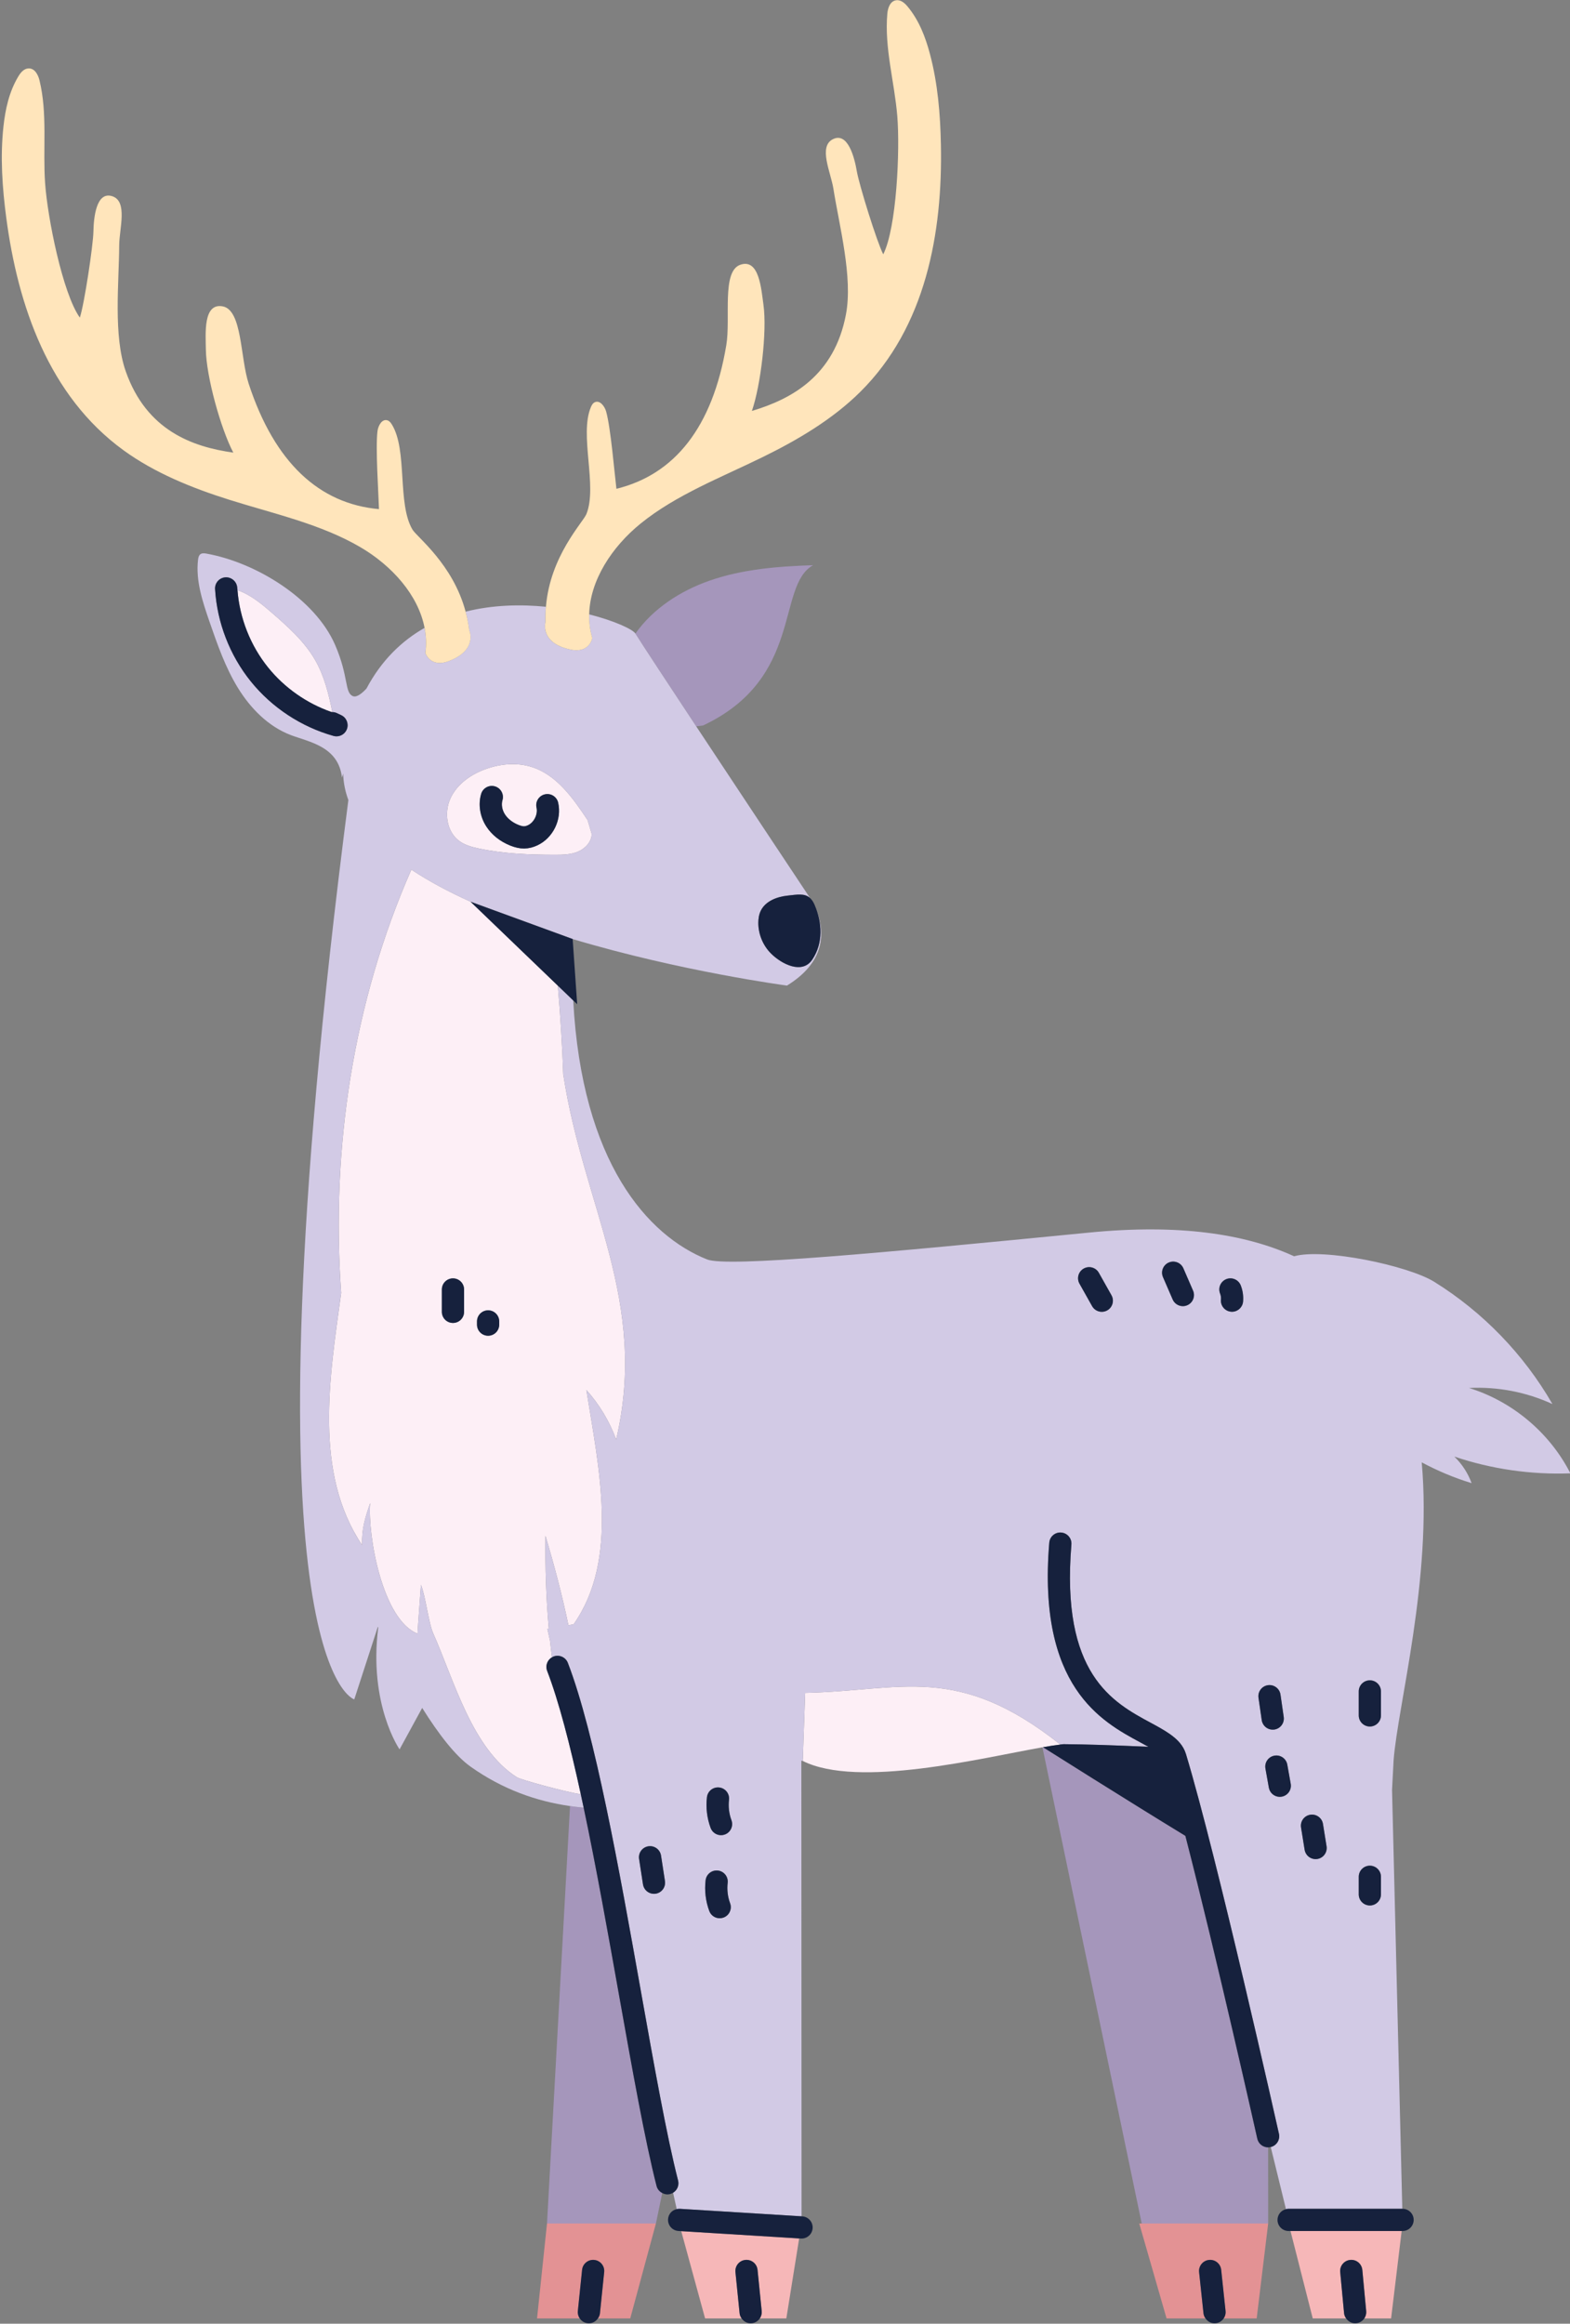 <?xml version="1.0" encoding="UTF-8"?><svg xmlns="http://www.w3.org/2000/svg" xmlns:xlink="http://www.w3.org/1999/xlink" height="425.3" preserveAspectRatio="xMidYMid meet" version="1.0" viewBox="68.7 0.3 287.4 425.3" width="287.4" zoomAndPan="magnify"><rect x="68.7" y="0.3" width="287.4" height="425.3" fill="#808080" stroke="none"/><g id="change1_1"><path d="M197.41,133.078c18.442-8.691,13.354-25.542,20.132-29.331c-6.406,0.207-12.89,0.715-18.941,2.824 c-5.336,1.86-10.35,5.1-13.582,9.687c1.296,2.067,5.832,8.964,11.132,16.982L197.41,133.078z" fill="#A596BB"/></g><g id="change1_2"><path d="M188.891,400.405c-2.121-8.281-4.438-21.281-6.892-35.045c-2.02-11.333-4.18-23.435-6.458-34.217 c-0.828-0.073-1.659-0.169-2.493-0.288l-4.214,76.409h19.936l1.157-5.586C189.436,401.418,189.04,400.984,188.891,400.405z" fill="#A596BB"/></g><g id="change2_1"><path d="M167.009,424.631h7.817c-0.259-0.382-0.398-0.848-0.347-1.343l0.777-7.55 c0.115-1.117,1.122-1.931,2.23-1.814c1.117,0.115,1.929,1.114,1.814,2.23l-0.777,7.55c-0.036,0.352-0.184,0.654-0.372,0.926h5.918 l4.7-17.369h-19.936L167.009,424.631z" fill="#E39294"/></g><g id="change1_3"><path d="M298.855,391.733c-0.091-0.405-7.383-33.014-13.164-55.422c-10.714-6.531-25.77-16.044-26.065-16.23 c-0.033,0.006-0.068,0.012-0.101,0.018l18.175,87.163h23.148l-0.008-13.939c-0.001,0-0.002,0-0.003,0 C299.906,393.324,299.067,392.68,298.855,391.733z" fill="#A596BB"/></g><g id="change2_2"><path d="M277.249,407.262l4.999,17.369h7.129c-0.187-0.27-0.333-0.571-0.37-0.92l-0.802-7.55 c-0.119-1.116,0.689-2.117,1.806-2.236c1.117-0.12,2.117,0.691,2.235,1.807l0.802,7.55c0.053,0.497-0.085,0.965-0.345,1.349h6.041 l2.104-17.369H277.7H277.249z" fill="#E39294"/></g><g id="change3_1"><path d="M315.12,424.631c-0.192-0.277-0.341-0.586-0.375-0.946l-0.709-7.548c-0.106-1.118,0.715-2.109,1.833-2.214 c1.123-0.111,2.108,0.715,2.214,1.833l0.709,7.551c0.046,0.489-0.093,0.947-0.349,1.324h4.909l1.932-16h-20.349l4.071,16H315.12z" fill="#F6B7B8"/></g><g id="change3_2"><path d="M204.462,424.631c-0.189-0.273-0.336-0.577-0.372-0.93l-0.762-7.55c-0.112-1.118,0.701-2.114,1.818-2.226 c1.108-0.116,2.113,0.7,2.226,1.818l0.762,7.55c0.05,0.494-0.089,0.958-0.347,1.339h4.857l2.349-14.641l-21.589-1.332l4.367,15.972 H204.462z" fill="#F6B7B8"/></g><g id="change4_1"><path d="M171.811,197.057c-0.183-5.278-0.515-10.739-0.998-16.362l-15.978-15.357l0.015,0.005 c-3.95-1.785-7.63-3.741-10.849-5.878c-10.654,24.197-14.74,51.096-12.846,77.481c-2.138,15.562-5.052,32.905,3.83,46.152 c-0.093-2.978,0.51-4.873,1.474-7.692c-0.468,5.865,2.215,21.344,8.674,23.894c0.083-1.821,0.486-6.814,0.621-8.94 c0.836,1.987,1.374,6.932,2.268,8.94c3.78,8.488,7.114,21.118,15.309,26.29c0.732,0.462,8.624,2.614,11.692,3.12 c-1.972-9.078-4.031-17.062-6.165-22.598c-0.365-0.949,0.032-1.998,0.889-2.488c-0.135-1.017-0.258-2.036-0.368-3.057l-0.48-2.149 l0.262-0.045c-0.504-5.565-0.672-11.205-0.61-16.982c1.606,5.399,3.054,10.842,4.2,16.359l0.955-0.165 c8.384-11.961,4.591-28.678,2.334-42.884c2.369,2.642,4.231,5.738,5.454,9.07c5.925-25.409-5.942-42.451-9.671-66.752 L171.811,197.057z M153.652,240.402c0,1.123-0.91,2.033-2.033,2.033c-1.122,0-2.033-0.91-2.033-2.033v-4.094 c0-1.123,0.91-2.033,2.033-2.033c1.122,0,2.033,0.91,2.033,2.033V240.402z M160.085,242.741c0,1.123-0.91,2.033-2.033,2.033 c-1.122,0-2.033-0.91-2.033-2.033v-0.585c0-1.123,0.91-2.033,2.033-2.033c1.122,0,2.033,0.91,2.033,2.033V242.741z" fill="#FDEFF6"/></g><g id="change4_2"><path d="M216.088,310.141l-0.436,12.46c10.152,5.076,32.754-0.547,43.874-2.502c0.033-0.006,0.068-0.012,0.101-0.018 c1.205-0.211,2.277-0.379,3.175-0.483c-0.005-0.004-0.01-0.008-0.015-0.012C243.878,304.618,233.786,309.77,216.088,310.141z" fill="#FDEFF6"/></g><g id="change4_3"><path d="M152.809,154.25c1.038,0.747,2.31,1.085,3.562,1.35c4.573,0.967,9.276,1.148,13.95,1.147 c1.423,0,2.888-0.025,4.198-0.582c1.309-0.556,2.483-1.798,2.498-3.221l-0.75-2.541c-2.666-4.018-5.684-8.309-10.288-9.743 c-2.668-0.831-5.594-0.57-8.232,0.351c-2.743,0.958-5.338,2.739-6.568,5.371C149.948,149.015,150.451,152.553,152.809,154.25z M156.783,145.592c0.324-1.076,1.466-1.683,2.532-1.361c1.076,0.324,1.685,1.457,1.362,2.532c-0.238,0.791-0.064,1.782,0.455,2.586 c0.525,0.818,1.411,1.507,2.492,1.94c0.425,0.17,0.778,0.248,1.006,0.245c0.208-0.005,0.458-0.072,0.72-0.197 c1.124-0.533,1.839-2.007,1.564-3.22c-0.249-1.094,0.438-2.183,1.532-2.432c1.1-0.252,2.185,0.439,2.432,1.532 c0.701,3.086-0.928,6.437-3.787,7.793c-0.789,0.374-1.591,0.572-2.385,0.588c-0.032,0.001-0.062,0.001-0.094,0.001 c-0.782,0-1.6-0.176-2.5-0.537c-1.886-0.756-3.408-1.97-4.4-3.515C156.552,149.746,156.204,147.519,156.783,145.592z" fill="#FDEFF6"/></g><g id="change4_4"><path d="M129.537,130.626c-0.67-3.306-1.474-6.611-3.147-9.521c-1.968-3.421-4.982-6.096-7.962-8.684 c-1.891-1.642-3.928-3.318-6.257-4.1c0.401,5.131,2.374,10.139,5.606,14.146c3.001,3.72,7.074,6.574,11.591,8.146 C129.424,130.611,129.481,130.624,129.537,130.626z" fill="#FDEFF6"/></g><g id="change5_1"><path d="M198.145,230.812c-10.866-4.325-22.94-17.749-24.511-47.406l-2.821-2.711 c0.483,5.622,0.816,11.083,0.998,16.362l0.011-0.037c3.728,24.301,15.596,41.343,9.671,66.752c-1.223-3.332-3.085-6.428-5.454-9.07 c2.257,14.206,6.05,30.924-2.334,42.884l-0.955,0.165c-1.147-5.517-2.594-10.96-4.2-16.359c-0.062,5.777,0.106,11.417,0.61,16.982 l-0.262,0.045l0.48,2.149c0.11,1.021,0.233,2.04,0.368,3.057c0.089-0.051,0.179-0.102,0.277-0.14 c0.001-0.001,0.003-0.001,0.005-0.001c1.043-0.396,2.219,0.121,2.622,1.167c4.945,12.834,9.411,37.889,13.351,59.994 c2.44,13.688,4.744,26.616,6.828,34.751c0.226,0.886-0.173,1.778-0.915,2.231l0.668,2.997c0.181-0.039,0.368-0.064,0.566-0.054 l22.282,1.374l-0.036-83.375c0.096,0.003,0.193,0.006,0.257,0.032l0.436-12.46c17.699-0.372,27.79-5.524,46.699,9.445 c0.198-0.02,0.399-0.04,0.596-0.06c4.052,0.02,9.53,0.209,15.534,0.482c-0.465-0.262-0.959-0.529-1.474-0.806 c-7.056-3.8-18.866-10.159-16.667-36.551c0.094-1.119,1.077-1.958,2.195-1.857c1.118,0.093,1.949,1.075,1.857,2.194 c-1.978,23.738,7.571,28.88,14.543,32.635c1.252,0.674,2.422,1.314,3.433,2.02c1.422,0.993,2.518,2.119,2.993,3.689 c5.689,18.814,16.913,69.01,17.026,69.515c0.242,1.081-0.429,2.151-1.501,2.413l2.784,11.369c0.155-0.038,0.315-0.064,0.482-0.064 h20.813l-1.875-76.664l0.287-5.46c0.76-9.919,7.066-33.205,5.145-54.491c2.909,1.552,5.959,2.844,9.128,3.805 c-0.664-1.833-1.755-3.51-3.162-4.861c6.818,2.297,14.057,3.34,21.246,3.064c-3.76-7.406-10.615-13.177-18.553-15.62 c5.227-0.268,10.515,0.75,15.268,2.941c-5.228-9.082-12.731-16.842-21.632-22.372c-4.786-2.974-20.237-6.209-25.659-4.675 c-8.996-4.121-21.161-5.941-37.515-4.338C230.118,229.618,201.812,232.272,198.145,230.812z M299.079,311.04 c-0.161-1.111,0.607-2.142,1.719-2.304c1.105-0.161,2.144,0.607,2.304,1.719l0.593,4.095c0.161,1.111-0.61,2.142-1.72,2.302 c-0.099,0.015-0.197,0.021-0.294,0.021c-0.994,0-1.863-0.729-2.009-1.742L299.079,311.04z M303.329,329.136 c-0.12,0.022-0.24,0.032-0.359,0.032c-0.966,0-1.824-0.692-1.998-1.677l-0.625-3.499c-0.199-1.105,0.537-2.162,1.642-2.359 c1.105-0.201,2.162,0.537,2.359,1.642l0.625,3.505C305.172,327.884,304.434,328.94,303.329,329.136z M309.851,340.542 c-0.109,0.018-0.217,0.026-0.324,0.026c-0.981,0-1.843-0.711-2.005-1.71l-0.655-4.082c-0.18-1.108,0.574-2.151,1.682-2.33 c1.11-0.177,2.153,0.575,2.33,1.683l0.658,4.084C311.714,339.322,310.96,340.364,309.851,340.542z M321.495,347.018 c0,1.123-0.91,2.033-2.033,2.033c-1.122,0-2.033-0.91-2.033-2.033v-3.217c0-1.123,0.91-2.033,2.033-2.033 c1.122,0,2.033,0.91,2.033,2.033V347.018z M321.495,314.264c0,1.123-0.91,2.033-2.033,2.033c-1.122,0-2.033-0.91-2.033-2.033v-4.387 c0-1.123,0.91-2.033,2.033-2.033c1.122,0,2.033,0.91,2.033,2.033V314.264z M293.189,234.414c1.043-0.412,2.224,0.099,2.637,1.144 c0.371,0.94,0.517,1.97,0.426,2.979c-0.098,1.055-0.983,1.847-2.022,1.847c-0.062,0-0.126-0.003-0.188-0.009 c-1.118-0.103-1.941-1.092-1.839-2.21c0.036-0.378-0.02-0.763-0.159-1.114C291.633,236.006,292.145,234.825,293.189,234.414z M282.651,231.375c1.031-0.444,2.227,0.027,2.673,1.057l1.771,4.087c0.447,1.03-0.026,2.226-1.056,2.673 c-0.263,0.114-0.537,0.168-0.807,0.168c-0.786,0-1.534-0.459-1.866-1.225l-1.771-4.087 C281.148,233.018,281.622,231.822,282.651,231.375z M267.084,232.48c0.979-0.549,2.219-0.203,2.768,0.776l2.311,4.11 c0.55,0.979,0.202,2.218-0.775,2.768c-0.315,0.177-0.658,0.261-0.995,0.261c-0.711,0-1.4-0.373-1.773-1.037l-2.311-4.111 C265.758,234.269,266.106,233.03,267.084,232.48z M188.724,346.895c-0.105,0.017-0.209,0.024-0.312,0.024 c-0.986,0-1.851-0.719-2.006-1.723l-0.717-4.66c-0.171-1.11,0.592-2.147,1.7-2.317c1.098-0.173,2.148,0.59,2.317,1.7l0.717,4.657 C190.594,345.686,189.834,346.723,188.724,346.895z M201.153,351.262c-0.234,0.087-0.472,0.128-0.708,0.128 c-0.826,0-1.601-0.507-1.906-1.326c-0.663-1.785-0.896-3.73-0.672-5.623c0.13-1.115,1.146-1.912,2.255-1.781 c1.116,0.131,1.914,1.141,1.781,2.256c-0.147,1.257,0.007,2.548,0.447,3.734C202.741,349.701,202.205,350.871,201.153,351.262z M201.397,336.059c-0.234,0.087-0.472,0.128-0.708,0.128c-0.826,0-1.601-0.507-1.906-1.326c-0.663-1.787-0.896-3.732-0.671-5.625 c0.131-1.114,1.126-1.91,2.258-1.779c1.114,0.132,1.911,1.143,1.779,2.258c-0.148,1.255,0.005,2.546,0.446,3.732 C202.985,334.498,202.449,335.668,201.397,336.059z" fill="#D2CAE5"/></g><g id="change5_2"><path d="M217.82 165.912L217.821 165.914 217.822 165.915 217.821 165.913z" fill="#D2CAE5"/></g><g id="change5_3"><path d="M112.249,126.196c2.305,3.751,5.562,7.07,9.675,8.638c3.372,1.286,8.715,2.058,9.376,7.776l0.218-0.723 c0.044,1.676,0.377,3.289,0.954,4.843c-20.511,158.655,1.08,164.602,1.08,164.602l4.318-13.288c0.022,0.046,0.046,0.092,0.068,0.139 c-1.784,14.103,3.905,22.298,3.905,22.298l4.141-7.588c3.018,4.813,6.073,8.771,8.848,10.741c5.895,4.186,12.103,6.346,18.213,7.221 c0.834,0.119,1.665,0.216,2.493,0.288c-0.172-0.816-0.345-1.631-0.519-2.431c-3.068-0.506-10.96-2.658-11.692-3.12 c-8.195-5.172-11.529-17.803-15.309-26.29c-0.894-2.008-1.432-6.953-2.268-8.94c-0.136,2.126-0.538,7.119-0.621,8.94 c-6.459-2.549-9.142-18.029-8.674-23.894c-0.963,2.819-1.567,4.714-1.474,7.692c-8.883-13.247-5.968-30.59-3.83-46.152 c-1.894-26.385,2.192-53.284,12.846-77.481c3.219,2.137,6.899,4.093,10.849,5.878l18.665,6.819l0.016,0.006l0.009,0.135 c0.001-0.044,0.003-0.088,0.004-0.132c19.835,5.942,39.224,8.514,39.224,8.514c6.709-4.144,7.362-9.384,5.055-14.77 c1.395,3.26,1.618,6.974-0.436,10.027c-1.842,2.737-5.602,0.823-7.559-1.138c-1.466-1.469-2.317-3.534-2.311-5.609 c0.003-0.763,0.12-1.538,0.457-2.223c0.86-1.748,2.938-2.54,4.874-2.749c1.794-0.194,3.154-0.475,4.149,0.449 c-2.868-4.313-12.745-19.177-20.845-31.432c-5.3-8.018-9.836-14.915-11.132-16.982c-0.001-0.001-0.002-0.002-0.003-0.003 c-0.483-0.771-3.754-2.314-8.464-3.513c-0.033,1.449,0.143,2.902,0.564,4.336c0,0-0.468,2.858-3.988,2.111 c-5.698-1.209-4.572-5.059-4.572-5.059c-0.035-0.959,0.007-1.879,0.08-2.779c-4.634-0.463-9.759-0.351-14.704,0.896 c0.285,1.069,0.516,2.183,0.653,3.366c0,0,1.693,3.636-3.756,5.691c-3.367,1.27-4.262-1.485-4.262-1.485 c0.211-1.561,0.141-3.099-0.147-4.599c-4.164,2.365-7.88,5.922-10.633,11.103c-0.683,0.744-1.745,1.695-2.485,1.387 c-1.554-0.648-0.728-3.534-3.246-9.356c-3.666-8.477-14.48-15.105-23.57-16.734c-0.358-0.064-0.756-0.113-1.059,0.087 c-0.335,0.222-0.428,0.667-0.474,1.066c-0.443,3.843,0.838,7.653,2.1,11.31C108.492,118.245,109.945,122.445,112.249,126.196z M151.178,146.383c1.23-2.632,3.825-4.413,6.568-5.371c2.638-0.921,5.565-1.182,8.232-0.351c4.604,1.435,7.622,5.725,10.288,9.743 l0.75,2.541c-0.015,1.423-1.188,2.664-2.498,3.221c-1.309,0.556-2.775,0.582-4.198,0.582c-4.675,0.001-9.377-0.18-13.95-1.147 c-1.252-0.264-2.524-0.602-3.562-1.35C150.451,152.553,149.948,149.015,151.178,146.383z M109.976,105.967 c1.101-0.067,2.084,0.787,2.15,1.907c0.009,0.15,0.033,0.298,0.045,0.447c2.329,0.783,4.366,2.459,6.257,4.1 c2.979,2.587,5.994,5.263,7.962,8.684c1.673,2.91,2.477,6.215,3.147,9.521c0.269,0.01,0.542,0.057,0.801,0.18l0.83,0.393 c0.955,0.452,1.404,1.56,1.035,2.549c-0.303,0.811-1.075,1.321-1.904,1.321c-0.181,0-0.365-0.024-0.549-0.076 c-5.909-1.656-11.284-5.198-15.136-9.972c-3.852-4.776-6.176-10.778-6.544-16.903C108.002,106.997,108.856,106.034,109.976,105.967z" fill="#D2CAE5"/></g><g id="change6_1"><path d="M153.933,112.247c-2.316-8.698-8.907-13.642-9.728-15.02c-2.822-4.741-0.861-14.553-3.778-19.246 c-0.191-0.308-0.425-0.625-0.793-0.744c-1.024-0.331-1.716,1.001-1.835,1.992c-0.374,3.123,0.18,11.126,0.276,14.256 c-10.885-0.97-19.09-8.432-23.85-22.949c-1.571-4.79-1.161-13.503-4.767-14.166c-3.605-0.662-3.107,5.014-3.074,7.886 c0.057,4.897,2.719,14.507,5.025,18.885c-7.497-1.052-15.887-4.048-19.694-14.884c-2.294-6.531-1.232-16.162-1.195-23.066 c0.017-3.056,1.616-8.077-1.3-8.986c-2.916-0.909-3.376,3.977-3.419,6.476c-0.044,2.499-1.674,13.346-2.488,15.752 c-3.159-4.453-5.919-18.326-6.357-24.607c-0.437-6.281,0.466-12.708-1.03-18.83c-0.249-1.014-0.87-2.23-2.021-2.173 c-0.834,0.041-1.425,0.759-1.829,1.429c-1.707,2.823-2.401,6.04-2.747,9.217c-0.605,5.574-0.212,11.178,0.519,16.709 c2.111,15.978,7.751,32.579,21.478,42.546c5.695,4.135,12.479,6.889,19.403,9.065c8.14,2.557,16.707,4.427,23.92,8.648 c5.777,3.381,10.616,8.753,11.773,14.785c0.288,1.5,0.358,3.038,0.147,4.599c0,0,0.895,2.754,4.262,1.485 c5.449-2.055,3.756-5.691,3.756-5.691C154.449,114.43,154.217,113.315,153.933,112.247z" fill="#FFE5BB"/></g><g id="change6_2"><path d="M240.94,26.77c-0.112-5.578-0.569-11.177-2.009-16.595c-0.821-3.089-1.992-6.165-4.106-8.697 c-0.501-0.601-1.194-1.221-2.024-1.136c-1.147,0.117-1.577,1.413-1.669,2.453c-0.556,6.277,1.307,12.494,1.824,18.769 c0.515,6.275-0.12,20.405-2.571,25.284c-1.168-2.255-4.416-12.732-4.837-15.196c-0.421-2.464-1.612-7.224-4.358-5.886 c-2.745,1.339-0.406,6.061,0.071,9.08c1.079,6.82,3.582,16.18,2.299,22.983c-2.127,11.286-9.97,15.514-17.221,17.685 c1.618-4.676,2.799-14.578,2.117-19.427c-0.401-2.845-0.765-8.531-4.229-7.332s-1.744,9.75-2.574,14.723 c-2.515,15.069-9.499,23.683-20.114,26.285c-0.378-3.108-1.037-11.103-1.878-14.134c-0.267-0.961-1.153-2.174-2.115-1.692 c-0.345,0.173-0.529,0.523-0.672,0.856c-2.175,5.079,1.244,14.483-0.83,19.596c-0.617,1.521-6.646,7.653-7.407,16.963 c-0.073,0.901-0.115,1.82-0.08,2.779c0,0-1.125,3.85,4.572,5.059c3.52,0.747,3.988-2.111,3.988-2.111 c-0.421-1.434-0.597-2.887-0.564-4.336c0.141-6.217,4.157-12.358,9.423-16.625c6.493-5.261,14.679-8.402,22.34-12.159 c6.517-3.195,12.808-6.942,17.814-11.889C238.195,60.145,241.264,42.883,240.94,26.77z" fill="#FFE5BB"/></g><g id="change7_1"><path d="M175.255,415.738l-0.777,7.55c-0.051,0.495,0.087,0.961,0.347,1.343c0.326,0.48,0.846,0.823,1.468,0.888 c0.07,0.007,0.14,0.011,0.21,0.011c0.682,0,1.277-0.362,1.648-0.898c0.188-0.272,0.335-0.574,0.372-0.926l0.777-7.55 c0.115-1.117-0.697-2.115-1.814-2.23C176.378,413.808,175.371,414.622,175.255,415.738z" fill="#16213D"/></g><g id="change7_2"><path d="M290.012,413.926c-1.117,0.118-1.925,1.12-1.806,2.236l0.802,7.55c0.037,0.35,0.183,0.65,0.37,0.92 c0.37,0.537,0.966,0.898,1.648,0.898c0.071,0,0.144-0.003,0.217-0.011c0.62-0.066,1.137-0.409,1.461-0.887 c0.26-0.383,0.398-0.852,0.345-1.349l-0.802-7.55C292.129,414.616,291.129,413.806,290.012,413.926z" fill="#16213D"/></g><g id="change7_3"><path d="M285.692,336.311c5.781,22.408,13.073,55.016,13.164,55.422c0.212,0.947,1.051,1.591,1.982,1.591 c0.001,0,0.002,0,0.003,0c0.145,0,0.293-0.016,0.442-0.049c0.014-0.003,0.026-0.01,0.04-0.013c1.071-0.263,1.742-1.332,1.501-2.413 c-0.112-0.505-11.337-50.701-17.026-69.515c-0.475-1.57-1.571-2.697-2.993-3.689c-1.011-0.706-2.181-1.346-3.433-2.02 c-6.973-3.755-16.522-8.897-14.543-32.635c0.093-1.119-0.738-2.101-1.857-2.194c-1.118-0.101-2.101,0.738-2.195,1.857 c-2.199,26.392,9.611,32.751,16.667,36.551c0.514,0.277,1.008,0.544,1.474,0.806c-6.003-0.272-11.482-0.461-15.534-0.482 c-0.197,0.02-0.398,0.04-0.596,0.06c0.005,0.004,0.01,0.008,0.015,0.012c-0.899,0.104-1.97,0.272-3.175,0.483 C259.922,320.267,274.978,329.78,285.692,336.311z" fill="#16213D"/></g><g id="change7_4"><path d="M304.588,408.632h0.349h20.349h0.165c1.122,0,2.033-0.91,2.033-2.033s-0.91-2.033-2.033-2.033h-0.049 h-20.813c-0.167,0-0.327,0.026-0.482,0.064c-0.889,0.217-1.551,1.013-1.551,1.969C302.555,407.722,303.466,408.632,304.588,408.632z" fill="#16213D"/></g><g id="change7_5"><path d="M315.869,413.924c-1.118,0.105-1.939,1.096-1.833,2.214l0.709,7.548c0.033,0.36,0.183,0.669,0.375,0.946 c0.37,0.535,0.963,0.898,1.646,0.898c0.064,0,0.127-0.003,0.192-0.009c0.629-0.059,1.157-0.404,1.485-0.889 c0.255-0.377,0.394-0.836,0.349-1.324l-0.709-7.551C317.977,414.639,316.993,413.813,315.869,413.924z" fill="#16213D"/></g><g id="change7_6"><path d="M215.305,410.01c0.044,0.003,0.086,0.004,0.127,0.004c1.067,0,1.961-0.83,2.027-1.908 c0.069-1.12-0.783-2.085-1.903-2.154l-0.127-0.008l-22.282-1.374c-0.198-0.01-0.385,0.015-0.566,0.054 c-0.884,0.191-1.53,0.921-1.589,1.85c-0.069,1.12,0.783,2.085,1.903,2.154l0.508,0.031l21.589,1.332L215.305,410.01z" fill="#16213D"/></g><g id="change7_7"><path d="M205.146,413.925c-1.117,0.112-1.931,1.109-1.818,2.226l0.762,7.55c0.036,0.353,0.183,0.657,0.372,0.93 c0.37,0.536,0.965,0.898,1.648,0.898c0.069,0,0.138-0.003,0.206-0.011c0.623-0.063,1.145-0.406,1.472-0.888 c0.258-0.381,0.396-0.845,0.347-1.339l-0.762-7.55C207.26,414.625,206.254,413.809,205.146,413.925z" fill="#16213D"/></g><g id="change7_8"><path d="M186.406,345.195c0.155,1.004,1.02,1.723,2.006,1.723c0.103,0,0.208-0.007,0.312-0.024 c1.11-0.171,1.87-1.209,1.699-2.318l-0.717-4.657c-0.169-1.11-1.219-1.873-2.317-1.7c-1.109,0.17-1.871,1.208-1.7,2.317 L186.406,345.195z" fill="#16213D"/></g><g id="change7_9"><path d="M200.122,342.659c-1.109-0.131-2.125,0.666-2.255,1.781c-0.224,1.894,0.009,3.838,0.672,5.623 c0.304,0.819,1.08,1.326,1.906,1.326c0.236,0,0.474-0.041,0.708-0.128c1.052-0.391,1.588-1.561,1.198-2.613 c-0.441-1.186-0.594-2.477-0.447-3.734C202.035,343.801,201.237,342.79,200.122,342.659z" fill="#16213D"/></g><g id="change7_10"><path d="M200.371,327.456c-1.131-0.13-2.127,0.665-2.258,1.779c-0.225,1.893,0.008,3.838,0.671,5.625 c0.304,0.819,1.08,1.326,1.906,1.326c0.236,0,0.474-0.041,0.708-0.128c1.052-0.391,1.588-1.561,1.198-2.613 c-0.441-1.186-0.594-2.477-0.446-3.732C202.281,328.6,201.485,327.589,200.371,327.456z" fill="#16213D"/></g><g id="change7_11"><path d="M268.619,239.359c0.373,0.664,1.063,1.037,1.773,1.037c0.337,0,0.68-0.085,0.995-0.261 c0.978-0.551,1.326-1.79,0.775-2.768l-2.311-4.11c-0.549-0.979-1.789-1.325-2.768-0.776c-0.978,0.55-1.326,1.789-0.775,2.768 L268.619,239.359z" fill="#16213D"/></g><g id="change7_12"><path d="M282.651,231.375c-1.03,0.447-1.503,1.643-1.056,2.673l1.771,4.087c0.332,0.767,1.08,1.225,1.866,1.225 c0.27,0,0.544-0.054,0.807-0.168c1.03-0.447,1.503-1.643,1.056-2.673l-1.771-4.087C284.879,231.403,283.682,230.931,282.651,231.375 z" fill="#16213D"/></g><g id="change7_13"><path d="M149.587,240.402c0,1.123,0.91,2.033,2.033,2.033c1.122,0,2.033-0.91,2.033-2.033v-4.094 c0-1.123-0.91-2.033-2.033-2.033c-1.122,0-2.033,0.91-2.033,2.033V240.402z" fill="#16213D"/></g><g id="change7_14"><path d="M160.085,242.741v-0.585c0-1.123-0.91-2.033-2.033-2.033c-1.122,0-2.033,0.91-2.033,2.033v0.585 c0,1.123,0.91,2.033,2.033,2.033C159.175,244.774,160.085,243.864,160.085,242.741z" fill="#16213D"/></g><g id="change7_15"><path d="M319.462,316.297c1.122,0,2.033-0.91,2.033-2.033v-4.387c0-1.123-0.91-2.033-2.033-2.033 c-1.122,0-2.033,0.91-2.033,2.033v4.387C317.429,315.387,318.34,316.297,319.462,316.297z" fill="#16213D"/></g><g id="change7_16"><path d="M301.974,316.852c1.11-0.16,1.882-1.191,1.72-2.302l-0.593-4.095c-0.16-1.112-1.199-1.88-2.304-1.719 c-1.112,0.161-1.88,1.193-1.719,2.304l0.593,4.091c0.146,1.013,1.015,1.742,2.009,1.742 C301.777,316.873,301.875,316.867,301.974,316.852z" fill="#16213D"/></g><g id="change7_17"><path d="M300.973,327.491c0.175,0.985,1.032,1.677,1.998,1.677c0.119,0,0.238-0.011,0.359-0.032 c1.105-0.197,1.842-1.252,1.645-2.357l-0.625-3.505c-0.197-1.106-1.254-1.843-2.359-1.642c-1.105,0.198-1.841,1.254-1.642,2.359 L300.973,327.491z" fill="#16213D"/></g><g id="change7_18"><path d="M309.527,340.568c0.107,0,0.216-0.008,0.324-0.026c1.109-0.178,1.863-1.22,1.686-2.329l-0.658-4.084 c-0.177-1.108-1.22-1.86-2.33-1.683c-1.108,0.179-1.862,1.223-1.682,2.33l0.655,4.082 C307.683,339.856,308.546,340.568,309.527,340.568z" fill="#16213D"/></g><g id="change7_19"><path d="M317.429,347.018c0,1.123,0.91,2.033,2.033,2.033c1.122,0,2.033-0.91,2.033-2.033v-3.217 c0-1.123-0.91-2.033-2.033-2.033c-1.122,0-2.033,0.91-2.033,2.033V347.018z" fill="#16213D"/></g><g id="change7_20"><path d="M293.189,234.414c-1.044,0.412-1.556,1.593-1.145,2.637c0.139,0.351,0.195,0.736,0.159,1.114 c-0.102,1.118,0.721,2.107,1.839,2.21c0.062,0.006,0.126,0.009,0.188,0.009c1.039,0,1.924-0.792,2.022-1.847 c0.091-1.008-0.056-2.039-0.426-2.979C295.413,234.513,294.232,234.001,293.189,234.414z" fill="#16213D"/></g><g id="change7_21"><path d="M173.634 183.407L174.357 184.102 173.539 172.303 173.53 172.168 173.514 172.162 154.849 165.344 154.835 165.338 170.812 180.695z" fill="#16213D"/></g><g id="change7_22"><path d="M188.891,400.405c0.149,0.58,0.545,1.013,1.035,1.272c0.287,0.151,0.598,0.257,0.932,0.257 c0.167,0,0.336-0.021,0.506-0.064c0.201-0.052,0.381-0.139,0.55-0.242c0.742-0.453,1.141-1.345,0.915-2.231 c-2.084-8.135-4.388-21.063-6.828-34.751c-3.939-22.105-8.406-47.16-13.351-59.994c-0.403-1.046-1.579-1.563-2.622-1.167 c-0.001,0.001-0.003,0.001-0.005,0.001c-0.099,0.038-0.188,0.089-0.277,0.14c-0.856,0.49-1.254,1.539-0.889,2.488 c2.133,5.536,4.192,13.52,6.165,22.598c0.174,0.8,0.347,1.615,0.519,2.431c2.279,10.782,4.438,22.885,6.458,34.217 C184.452,379.123,186.77,392.123,188.891,400.405z" fill="#16213D"/></g><g id="change7_23"><path d="M217.386,175.943c2.054-3.054,1.831-6.768,0.435-10.029c-0.001-0.001-0.001-0.001-0.001-0.001 c-0.24-0.559-0.515-0.952-0.823-1.239c-0.995-0.924-2.355-0.643-4.149-0.449c-1.937,0.209-4.014,1.001-4.874,2.749 c-0.337,0.685-0.455,1.46-0.457,2.223c-0.007,2.075,0.844,4.14,2.311,5.609C211.784,176.766,215.544,178.68,217.386,175.943z" fill="#16213D"/></g><g id="change7_24"><path d="M159.315,144.231c-1.065-0.322-2.207,0.285-2.532,1.361c-0.58,1.927-0.232,4.154,0.929,5.957 c0.992,1.544,2.514,2.759,4.4,3.515c0.9,0.361,1.718,0.537,2.5,0.537c0.032,0,0.062-0.001,0.094-0.001 c0.794-0.015,1.596-0.213,2.385-0.588c2.86-1.356,4.489-4.707,3.787-7.793c-0.247-1.094-1.333-1.784-2.432-1.532 c-1.094,0.249-1.781,1.338-1.532,2.432c0.275,1.213-0.441,2.688-1.564,3.22c-0.262,0.124-0.512,0.192-0.72,0.197 c-0.228,0.003-0.581-0.075-1.006-0.245c-1.081-0.433-1.966-1.122-2.492-1.94c-0.519-0.805-0.693-1.796-0.455-2.586 C160.999,145.688,160.391,144.555,159.315,144.231z" fill="#16213D"/></g><g id="change7_25"><path d="M108.07,108.118c0.368,6.124,2.692,12.127,6.544,16.903c3.852,4.775,9.227,8.316,15.136,9.972 c0.184,0.052,0.368,0.076,0.549,0.076c0.83,0,1.601-0.51,1.904-1.321c0.369-0.989-0.079-2.097-1.035-2.549l-0.83-0.393 c-0.259-0.122-0.533-0.17-0.801-0.18c-0.056-0.002-0.113-0.015-0.169-0.012c-4.516-1.572-8.59-4.426-11.591-8.146 c-3.232-4.007-5.205-9.015-5.606-14.146c-0.012-0.149-0.036-0.298-0.045-0.447c-0.066-1.12-1.049-1.974-2.15-1.907 C108.856,106.034,108.002,106.997,108.07,108.118z" fill="#16213D"/></g></svg>